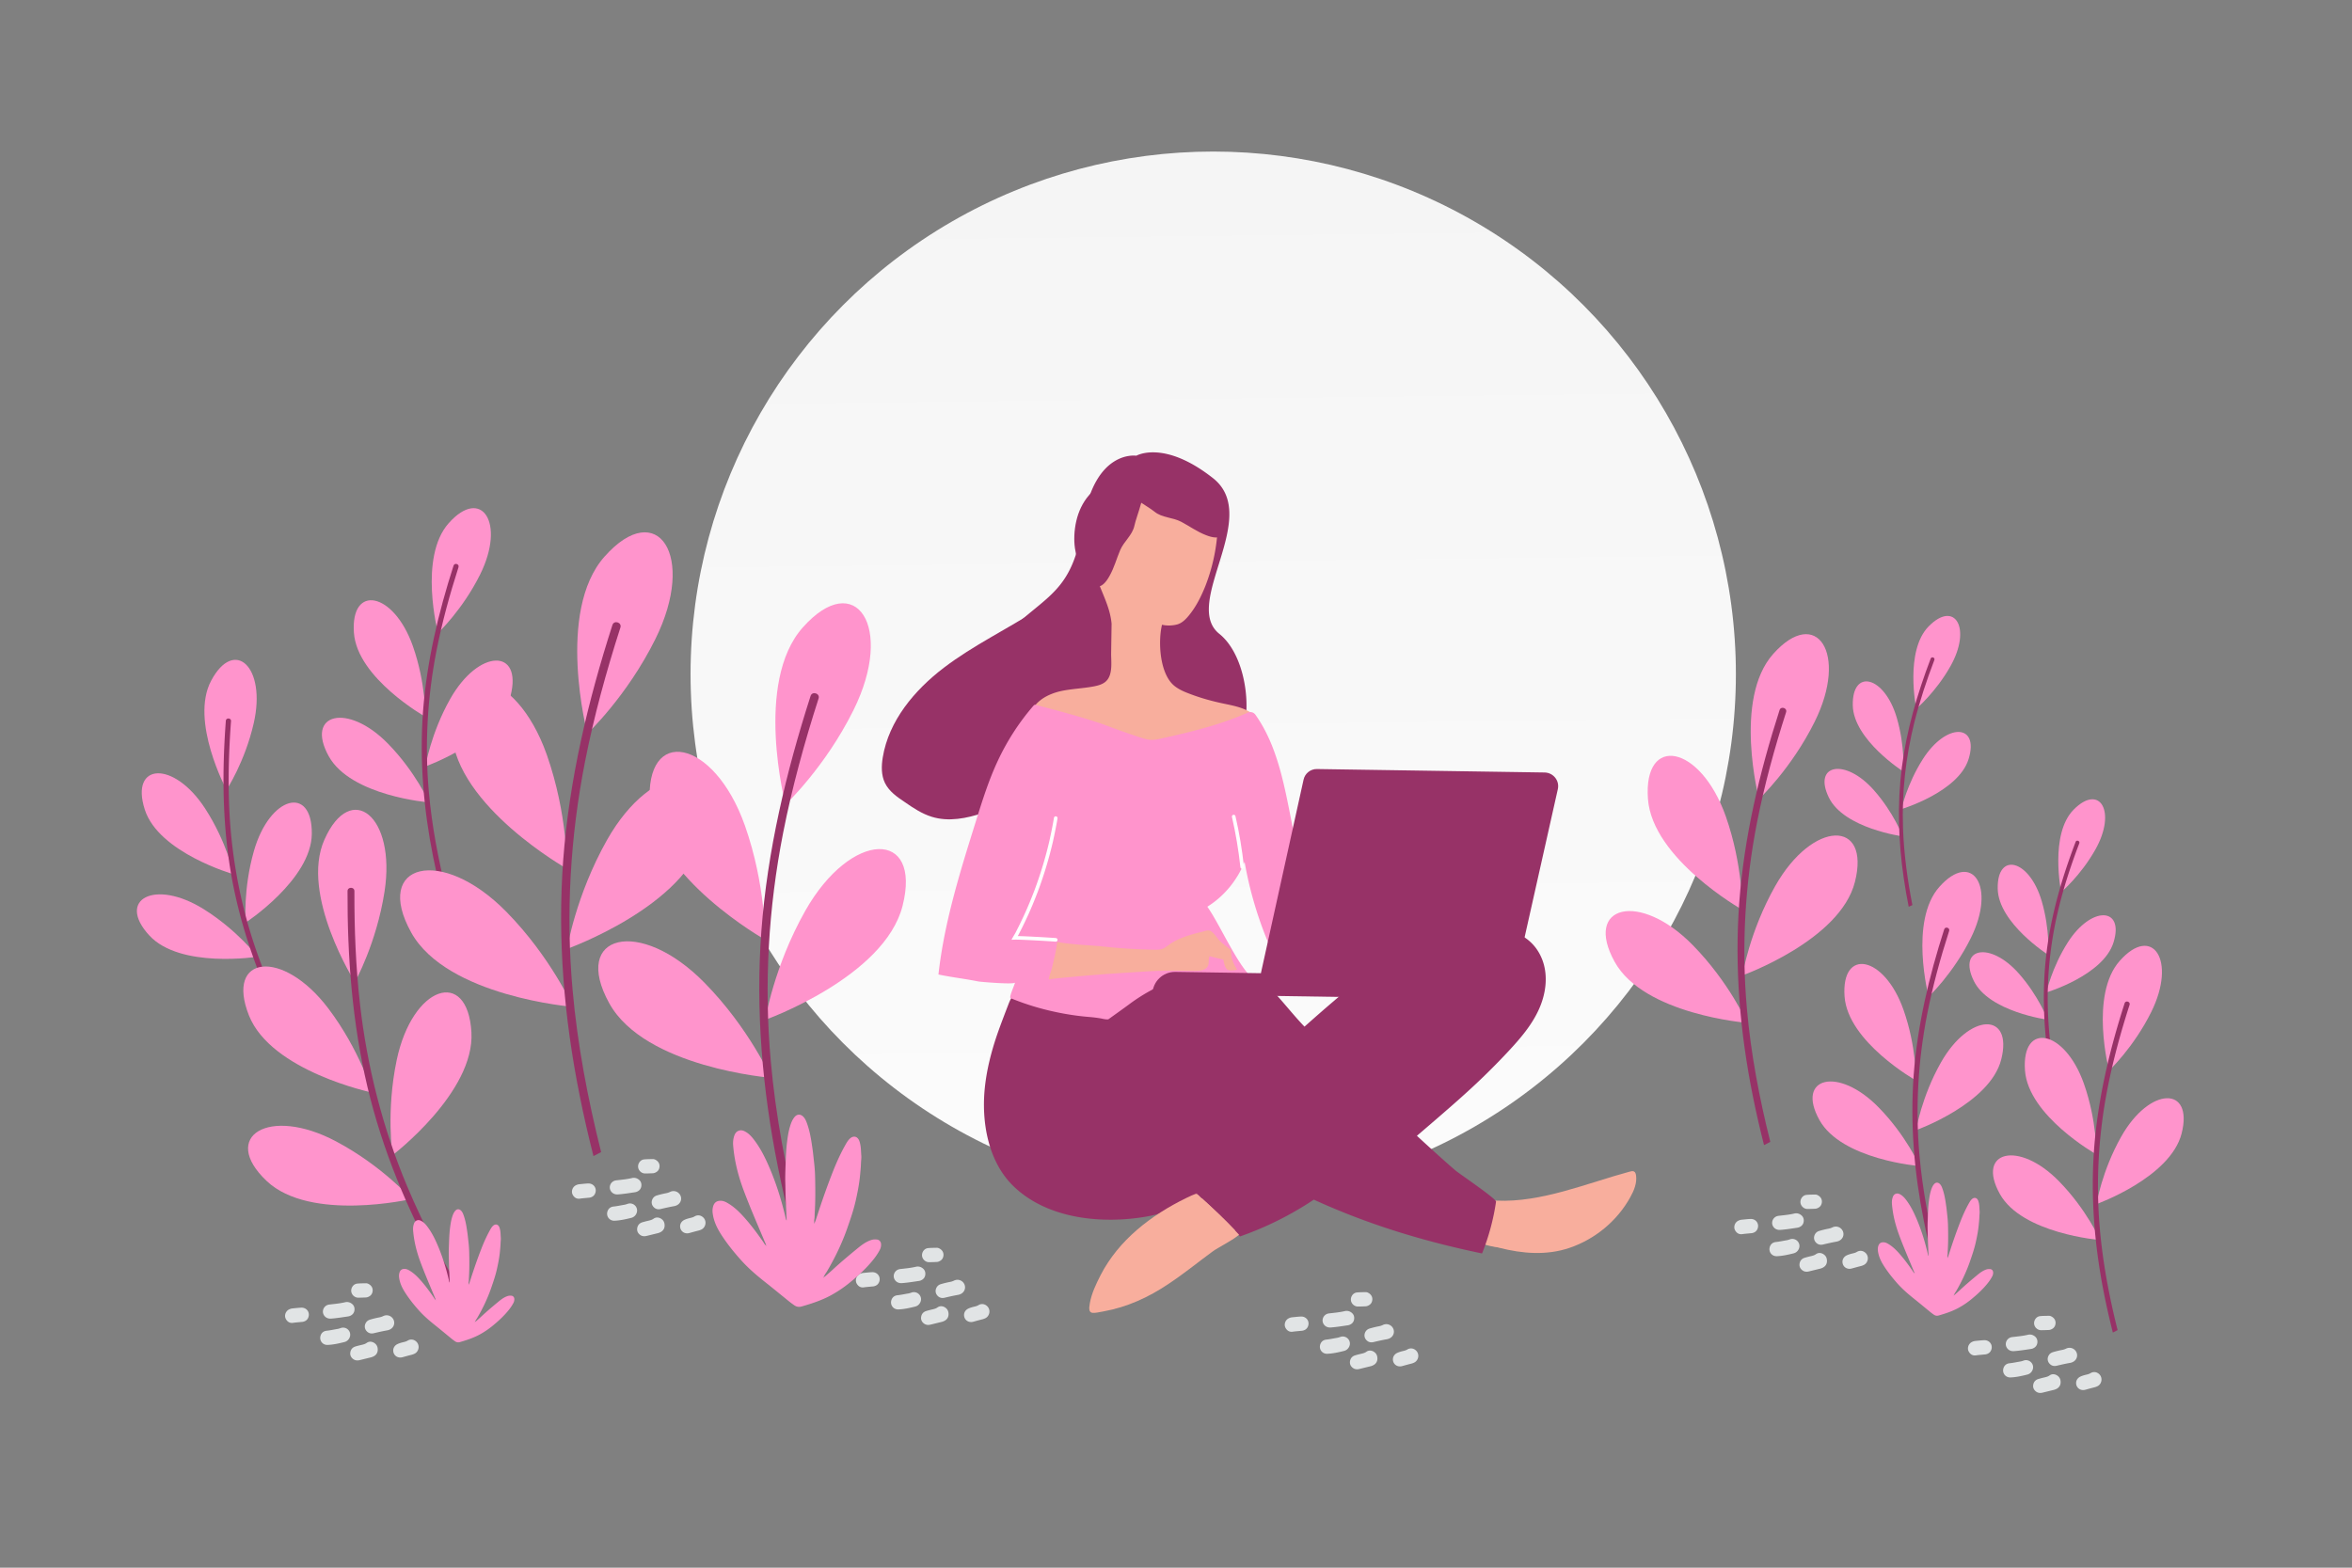 <svg width="900" height="600" viewBox="0 0 900 600" fill="none" xmlns="http://www.w3.org/2000/svg"><rect x="0" y="0" width="900" height="600" fill="#808080" stroke="none"/><path fill="transparent" d="M0 0h900v600H0z"/><circle cx="464.244" cy="258" r="200" fill="url(#a)"/><path d="M600.542 477.611c9.833-3.322 18.355-10.398 23.331-19.473 1.406-2.503 2.554-5.379 2.176-8.224-.096-.58-.243-1.266-.765-1.537-.469-.27-1.103-.122-1.631.028-16.424 4.431-33.787 11.898-51.026 11.11-.789-.012-1.577-.076-2.265.229-.847.355-1.385 1.136-1.765 1.972-1.304 2.715-2.434 7.852-2.007 10.908.523 3.637 4.039 4.164 7.13 4.947 8.802 2.238 18.046 3.009 26.822.04z" fill="#F8AE9D"/><path d="M602.059 457.228c1.324-.559 2.699-1.116 4.12-1.147 1.42-.031 2.987.729 3.439 2.103.301.951.023 1.946-.359 2.835-1.034 2.298-2.85 4.164-4.769 5.817-7.352 6.2-16.77 9.949-26.403 10.539-4.264.25-8.729-.133-12.485-2.136 1.875-2.286 1.504-5.552 1.706-8.441.602-8.459 7.811-5.246 13.596-5.264 7.26-.152 14.487-1.568 21.155-4.306z" fill="#F8AE9D"/><path d="m382.015 394.666-.329.941c-2.311 6.697-4.099 13.612-4.838 20.701-1.355 13.023 1.201 28.261 10.998 37.718 13.061 12.611 34.016 14.559 51.049 11.557a43.112 43.112 0 0 0 19.115-8.492c5.551 5.028 11.516 10.535 16.48 16.133a125.487 125.487 0 0 0 28.246-14.086c20.787 9.519 41.99 15.942 64.376 20.595a86.875 86.875 0 0 0 5.35-19.799c.174-1.102-13.778-10.518-15.388-11.857-4.829-4.07-14.891-13.374-14.891-13.374s12.681-10.8 18.228-15.869a264.163 264.163 0 0 0 16.871-16.574c4.438-4.771 8.774-9.807 11.494-15.761 2.72-5.901 3.72-12.881 1.446-19.016-7.178-19.095-36.153-12.383-49.612-5.803-11.127 5.458-20.872 13.41-30.251 21.472-3.783 3.203-7.515 6.512-11.193 9.77-2.9-2.99-6.102-6.877-8.841-10.022-2.946-3.411-6.316-6.617-10.388-8.625-4.279-2.169-8.228-1.861-12.794-2.509-2.047-.294-4.036-.902-6.029-1.248-5.979-1.09-12.308.076-17.562 3.151-4.988 2.922-9.037 6.385-14.892 7.505-6.646 1.267-14.366.518-21.032-.372-5.983-.827-12.063-2.181-18.024-1.01-2.479.488-3.426 3.945-4.245 5.931-1.095 2.876-2.245 5.857-3.344 8.943zm52.812-220.249s-16.092-2.56-20.414 25.848c-4.801 31.582-17.623 26.387-37.984 52.031-11.901 14.984.623 41.447 26.071 40.922 25.449-.511 48.432-7.869 63.07-4.721 14.639 3.148 15.443-34.346.999-45.914-14.443-11.568 16.352-44.787-2.413-59.58-18.766-14.793-29.329-8.586-29.329-8.586z" fill="#973267"/><path d="M338.638 299.684c-1.467-3.016-1.379-6.519-.849-9.789 2.294-14.033 12.128-25.759 23.4-34.352 11.309-8.615 24.254-14.766 36.152-22.486 3.088-2.011 6.183-4.176 9.729-5.263 3.545-1.086 7.666-.969 10.593 1.317 2.067 1.604 3.262 4.084 3.957 6.566 1.524 5.432.94 11.184.01 16.694-1.162 6.95-2.867 13.828-5.668 20.216-2.245 5.153-5.899 10.456-11.391 11.465-1.59 6.158-4.862 11.93-9.451 16.346-5.249 5.063-11.904 8.374-18.811 10.686-6.364 2.135-13.324 3.529-19.725 1.536-3.799-1.16-7.146-3.394-10.418-5.672-2.92-1.941-5.95-4.065-7.528-7.264zm57.513-9.358 3.756-5.964c-.8.083-1.556.238-2.319.548-2.063.893-3.305 4.142-1.437 5.416z" fill="#973267"/><path d="M465.763 199.399c.195 1.055.23 2.16.159 3.421a70.284 70.284 0 0 1-4.692 21.492c-1.64 4.077-3.647 8.096-6.485 11.472-1.179 1.402-2.513 2.696-4.256 3.196-1.796.498-4.059.569-5.84.121-1.571 6.498-.916 18.762 4.694 23.37 1.714 1.394 3.752 2.266 5.792 3.033 3.973 1.533 8.111 2.701 12.252 3.605 4.718 1.018 9.86 1.78 13.173 5.249.415.427.826 1.012.66 1.588-.111.366-.378.625-.696.831-2.61 2.116-5.835 3.277-9.06 4.385-5.657 1.913-11.466 3.507-17.373 4.575-6.17 1.116-12.542 1.65-18.79.977-4.831-.547-9.598-1.777-13.983-3.947-4.593-2.279-9.298-4.138-14.051-6.314-4.022-1.849-7.987-3.961-12.341-4.711 2.058-3.913 6.352-6.109 10.628-7.149 4.275-.986 8.746-1.076 13.072-1.905 1.424-.294 2.849-.64 4.072-1.516 3.35-2.421 2.433-7.799 2.486-11.322l.17-11.147c-.498-5.319-2.692-9.77-4.617-14.638-2.937-7.46-3.544-15.937-.956-23.576 2.587-7.587 8.472-14.177 16.034-16.849 7.561-2.673 16.637-1.168 22.442 4.39 3.68 3.58 6.682 6.781 7.506 11.369z" fill="#F8AE9D"/><path d="M442.51 175.696c7.536-.841 14.404 2.849 19.495 8.57 4.284 4.796 6.802 11.126 6.674 17.486-.018.908-.12 1.898-.632 2.714-1.361 1.956-4.322 1.236-6.535.365-3.608-1.394-6.294-3.431-9.565-5.149s-7.242-1.467-10.17-3.839c-2.763-2.286-12.252-7.103-12.509-10.826-.322-4.551 8.016-8.268 11.501-9.025.499-.155 1.079-.226 1.741-.296z" fill="#973267"/><path d="M420.799 185.998c-6.372 4.11-9.363 11.31-9.695 18.961-.29 6.423 1.759 12.92 5.876 17.77.588.692 1.292 1.395 2.205 1.704 2.291.656 4.13-1.773 5.296-3.847 1.915-3.36 2.71-6.636 4.16-10.034 1.45-3.398 4.687-5.713 5.457-9.401.697-3.519 5.008-13.248 2.854-16.296-2.626-3.731-11.437-1.344-14.616.272-.485.195-.979.506-1.537.871z" fill="#973267"/><path d="M477.483 272.733c1.006-.458 2.211-.124 2.881.78 7.519 10.528 10.421 23.72 12.963 36.434 2.883 14.454 5.45 28.956 7.912 43.456.147.739.24 1.529-.086 2.208-.326.679-1.067 1.036-1.756 1.341-4.344 2.09-8.74 4.127-13.085 6.217a144.364 144.364 0 0 1-10.064-33.339c-2.79 7.058-7.827 13.187-14.251 17.192 4.787 6.857 10.679 20.568 16.426 26.599.879.96 6.319-.536 7.534-.938.756 2.168-2.785-.147-2.766 2.062-3.268.476-7.445-1.481-10.805-1.9-4.042-.482-8.144-.492-12.2-.08-6.743.739-13.297 2.848-19.288 6.018a68.786 68.786 0 0 0-8.549 5.392c-2.341 1.753-8.136 5.872-8.136 5.872-.426.31-2.417-.141-2.889-.254a52.972 52.972 0 0 0-4.147-.536 98.404 98.404 0 0 1-10.392-1.368c-6.871-1.261-13.626-3.204-20.107-5.88-.623-.483 1.603-5.077 1.722-5.969-.118.839-12.883-.196-14.141-.425-5.034-1.024-10.127-1.574-15.159-2.65 2.253-20.267 8.441-39.842 14.521-59.262 2.378-7.642 4.808-15.284 8.178-22.49 3.588-7.677 8.22-14.865 13.787-21.249.16-.155.424-.256.634-.201 2.672.672 18.965 4.864 27.071 7.88 4.13 1.588 8.316 3.019 12.554 4.45 1.675.552 3.402 1.104 5.138 1.078 1.158-.035 2.318-.281 3.427-.527 11.293-2.51 22.589-5.231 33.073-9.911z" fill="#FF94CC"/><path d="M403.977 313.113c-.465 2.885-1.088 5.821-1.71 8.704a153.44 153.44 0 0 1-5.815 19.266c-1.205 3.137-2.461 6.221-3.875 9.302a178.574 178.574 0 0 1-2.173 4.543c-.379.73-.759 1.514-1.139 2.244-.325.626-.702 1.199-1.026 1.773 2.263-.071 13.429.573 15.74.766" stroke="#fff" stroke-width="1.376" stroke-miterlimit="10" stroke-linecap="round"/><path d="M404.342 361.977a65.02 65.02 0 0 1-.856 4.405l-1.014 4.402c-.334 1.257-1.094 2.823-1.114 4.138.004-.263 8.956-1.021 9.799-1.113 9.322-.911 18.692-1.452 28.01-2.047 6.054-.381 11.995-.238 18.042-.199 1.788.027 3.895-.151 4.863-1.609.808-1.25.149-2.838.797-3.985.419.111 5.292 1.343 5.241 1.237.193 1.107.579 3.427 1.728 3.97a3.55 3.55 0 0 0 1.258.23c.631.009 1.264-.086 1.896-.182a.397.397 0 0 0 .265-.101c.107-.104.004-.263-.099-.422a12.537 12.537 0 0 1-2.152-7.185c-1.51-1.023-3.017-2.203-4.313-3.485-1.035-1.067-1.803-2.446-2.946-3.358-1.194-1.017-2.361-.404-3.681-.056-1.53.345-3.062.743-4.541 1.194-2.906.902-5.816 2.015-8.263 3.819-.85.618-1.649 1.289-2.653 1.59-.952.301-2.003.285-3.002.27-6.151-.146-12.3-.45-18.391-1.121-6.248-.674-10.509-.581-18.695-1.809-.001.052-.008.525-.179 1.417z" fill="#F8AE9D"/><path d="M472.082 312.528c1.47 6.358 2.531 12.777 3.249 19.327" stroke="#fff" stroke-width="1.376" stroke-miterlimit="10" stroke-linecap="round"/><path d="m596.107 302.041-18.053 80.509-137.078-2.083c.072-4.732 3.97-8.565 8.755-8.492l32.757.498 16.325-74.066c.51-2.411 2.692-4.114 5.11-4.077l87.179 1.324c3.312.103 5.738 3.138 5.005 6.387z" fill="#973267"/><path d="M417.036 498.753c.634-3.672 2.427-7.431 4.107-10.719 6.937-13.464 19.335-22.952 32.688-29.481 1.377-.663 2.755-1.326 4.182-1.83-.107.156-.215.312-.323.521l-.001.052h-.053c.16-.103.266-.207.426-.31 5.395 4.868 11.152 10.215 16.067 15.602-3.249 2.633-7.962 4.77-10.303 6.522-5.531 4.071-10.856 8.408-16.594 12.213-7.705 5.195-15.914 8.962-25.09 10.611-3.533.63-5.384 1.285-5.343-1.449.059-.42.121-.997.237-1.732z" fill="#F8AE9D"/><path d="M425.984 488.16c3.574-6.73 9.121-11.853 15.186-16.389 4.256-3.196 8.77-6.072 13.074-9.005 1.222-.823 3.623-3.048 5.69-4.121 4.306 3.905 8.714 8.021 12.699 12.289-13.165 8.005-24.894 18.45-39.338 24.121-1.322.506-2.698 1.011-4.118 1.042-1.42.031-2.937-.57-3.76-1.74-1.288-1.807-.461-4.267.567-6.197z" fill="#F8AE9D"/><path d="M679.612 470.422c-.965-.476-1.572-1.523-1.49-2.567a2.724 2.724 0 0 1 1.946-2.418c.3-.087.618-.118.931-.152 1.874-.213 3.752-.391 5.595-.83a2.955 2.955 0 0 1 2.34.395c.957.611 1.382 1.507 1.264 2.612-.122 1.109-.771 1.869-1.818 2.265a2.8 2.8 0 0 1-.61.155c-2.151.318-4.299.67-6.471.832-.594.045-1.156-.027-1.687-.292zm8.668 7.664c-.402.83-1.089 1.388-1.946 1.603-2.108.523-4.238 1.008-6.418 1.094-1.99.076-3.317-1.791-2.665-3.647.374-1.062 1.194-1.664 2.291-1.779 1.414-.147 2.787-.46 4.183-.688.444-.073.857-.228 1.28-.365a2.71 2.71 0 0 1 2.921.837c.699.823.836 1.969.354 2.945zm6.16-5.557c.355-.723.928-1.185 1.693-1.414a35.944 35.944 0 0 1 3.505-.856 5.96 5.96 0 0 0 1.554-.504 2.912 2.912 0 0 1 3.996 1.487c.625 1.509-.124 3.165-1.71 3.759a4.059 4.059 0 0 1-.678.199c-1.752.308-3.487.701-5.217 1.111-1.073.252-2.027.005-2.774-.842-.728-.831-.861-1.943-.369-2.94zm3.032 7.329c1.154.61 1.608 1.541 1.624 2.693.015 1.138-.503 2.016-1.505 2.573a4.675 4.675 0 0 1-1.17.447c-1.428.344-2.848.698-4.275 1.042-.91.216-1.78.116-2.532-.484-.826-.663-1.18-1.544-.988-2.585.2-1.096.879-1.835 1.949-2.161a38.746 38.746 0 0 1 2.514-.648c.638-.147 1.235-.329 1.796-.725.831-.597 1.761-.552 2.587-.152zm16.975 2.992c-.284.581-.71 1.038-1.301 1.314a5.716 5.716 0 0 1-1.026.381c-1.194.296-2.377.625-3.56.953-1.793.496-3.434-.653-3.53-2.43-.061-1.115.565-2.117 1.659-2.621.813-.376 1.678-.594 2.543-.799.463-.11.891-.257 1.304-.504 1.118-.67 2.377-.507 3.326.382.899.844 1.138 2.193.585 3.324zm-50.51-14.434c.315-.578.739-.991 1.301-1.248a3.716 3.716 0 0 1 1.205-.344c1.117-.105 2.24-.247 3.363-.296 2.035-.087 3.42 1.717 2.778 3.618-.335.997-1.081 1.583-2.104 1.787-.329.066-.676.063-1.013.105-.907.105-1.822.147-2.729.291-1.072.174-1.964-.226-2.589-1.118-.634-.889-.646-1.848-.212-2.795zm31.664-10.952c1.067.548 1.63 1.526 1.548 2.609-.09 1.165-.703 1.943-1.776 2.366a2.315 2.315 0 0 1-.76.178 66 66 0 0 1-2.981.086 2.611 2.611 0 0 1-1.546-.51c-.92-.671-1.332-1.765-1.064-2.84.276-1.091 1.136-1.93 2.241-2.035 1.091-.104 2.195-.104 3.292-.127.399-.011.778.113 1.046.273z" fill="#E1E4E5"/><path d="M167.604 242.253s-7.547-28.952 4.105-42.032c12.515-14.069 21.866-.186 12.023 19.628-6.75 13.603-16.128 22.404-16.128 22.404zm-4.854 32.07s-26.086-14.722-27.32-32.144c-1.338-18.717 15.182-15.753 22.541 5.061 5.023 14.272 4.779 27.083 4.779 27.083zm.041 19.025s28.293-10.117 32.586-27.058c4.623-18.219-12.188-18.073-23.09 1.182-7.461 13.205-9.496 25.876-9.496 25.876zm1.398 13.754s-29.923-2.407-38.385-17.657c-9.102-16.409 7.177-20.629 22.619-4.865 10.582 10.79 15.766 22.522 15.766 22.522z" fill="#FF94CC"/><path d="M173.554 216.481c-5.836 18.142-10.261 36.782-11.68 55.799-1.39 18.72.221 37.496 3.906 55.864.959 4.819 2.069 9.62 3.275 14.372l1.818-.942c-3.173-12.652-5.618-25.5-6.774-38.513-1.619-18.088-.551-36.298 2.945-54.115 2.122-10.784 5.041-21.396 8.403-31.855.395-1.23-1.507-1.817-1.893-.61z" fill="#973267"/><path d="M86.678 302.322s-14.129-26.373-5.87-41.821c8.863-16.614 21.211-5.312 16.291 16.259-3.37 14.806-10.42 25.562-10.42 25.562zm2.806 32.314s-28.813-8.191-34.1-24.837c-5.691-17.881 11.063-18.876 23.1-.369 8.23 12.695 11 25.206 11 25.206zm4.504 18.484s25.129-16.473 25.328-33.948c.219-18.796-16.088-14.709-22.168 6.566-4.155 14.588-3.16 27.382-3.16 27.382zm4.585 13.042s-29.653 4.681-41.456-8.158c-12.698-13.815 2.137-21.737 20.846-10.036 12.818 8.006 20.61 18.194 20.61 18.194z" fill="#FF94CC"/><path d="M86.416 275.874c-1.417 19.004-1.345 38.162 1.737 56.981 3.04 18.524 9.013 36.398 16.904 53.388a282.235 282.235 0 0 0 6.555 13.203l1.547-1.342c-6.053-11.555-11.445-23.471-15.621-35.849-5.818-17.203-9.052-35.156-9.834-53.296-.467-10.98-.12-21.981.695-32.936.095-1.289-1.891-1.413-1.983-.149z" fill="#973267"/><path d="M788.722 341.44s-4.546-22.164 4.774-31.577c10.011-10.127 16.52.729 8.298 15.301-5.64 10.003-13.072 16.276-13.072 16.276zm-4.942 24.025s-19.114-12.157-19.352-25.362c-.265-14.188 12.093-11.292 16.821 4.72 3.225 10.978 2.531 20.642 2.531 20.642zm-.726 14.37s21.768-6.515 25.685-19.137c4.217-13.574-8.484-14.133-17.484-.026-6.16 9.675-8.201 19.163-8.201 19.163zm.507 10.441s-22.501-3.009-28.284-14.862c-6.22-12.754 6.242-15.293 17.275-2.774 7.562 8.57 11.009 17.636 11.009 17.636z" fill="#FF94CC"/><path d="M794.242 322.215c-5.13 13.468-9.214 27.368-11.042 41.673-1.796 14.081-1.327 28.325.725 42.342a213.31 213.31 0 0 0 1.9 10.984l1.411-.639c-1.893-9.681-3.228-19.481-3.582-29.354-.502-13.724 1.029-27.433 4.379-40.749 2.032-8.059 4.659-15.956 7.614-23.721.347-.914-1.066-1.432-1.405-.536z" fill="#973267"/><path d="M733.267 271.272s-4.546-22.164 4.774-31.577c10.011-10.127 16.52.729 8.297 15.301-5.639 10.003-13.071 16.276-13.071 16.276zm-4.943 24.025s-19.113-12.156-19.351-25.362c-.265-14.188 12.092-11.292 16.82 4.72 3.225 10.978 2.531 20.642 2.531 20.642zm-.726 14.37s21.769-6.514 25.686-19.137c4.216-13.574-8.485-14.133-17.484-.026-6.161 9.675-8.202 19.163-8.202 19.163zm.508 10.441s-22.501-3.009-28.284-14.862c-6.22-12.754 6.241-15.293 17.275-2.774 7.561 8.57 11.009 17.636 11.009 17.636z" fill="#FF94CC"/><path d="M738.786 252.047c-5.129 13.468-9.213 27.368-11.042 41.673-1.795 14.081-1.326 28.325.725 42.342.532 3.678 1.18 7.348 1.901 10.984l1.411-.639c-1.893-9.681-3.228-19.481-3.582-29.354-.503-13.724 1.029-27.433 4.378-40.749 2.033-8.059 4.659-15.956 7.615-23.721.347-.914-1.066-1.432-1.406-.536z" fill="#973267"/><path d="M507.586 507.769c-.964-.476-1.571-1.523-1.49-2.566a2.726 2.726 0 0 1 1.947-2.419c.299-.086.618-.118.93-.152 1.875-.212 3.752-.391 5.596-.829a2.955 2.955 0 0 1 2.34.395c.956.61 1.382 1.507 1.263 2.611-.121 1.11-.77 1.869-1.817 2.266a2.936 2.936 0 0 1-.61.155c-2.151.317-4.299.669-6.471.831-.594.045-1.157-.026-1.688-.292zm8.669 7.664c-.402.831-1.089 1.388-1.946 1.603-2.109.523-4.238 1.009-6.418 1.095-1.99.076-3.318-1.792-2.665-3.648.374-1.062 1.194-1.664 2.291-1.779 1.414-.147 2.787-.459 4.183-.688.444-.073.857-.228 1.28-.365a2.71 2.71 0 0 1 2.921.837c.699.823.836 1.97.354 2.945zm6.16-5.556c.355-.723.928-1.186 1.693-1.414a35.732 35.732 0 0 1 3.505-.857 5.949 5.949 0 0 0 1.554-.504 2.912 2.912 0 0 1 3.996 1.487c.625 1.509-.124 3.165-1.71 3.759a4.062 4.062 0 0 1-.678.2c-1.751.307-3.487.701-5.217 1.11-1.073.252-2.027.005-2.774-.842-.728-.831-.861-1.943-.369-2.939zm3.031 7.328c1.154.61 1.609 1.541 1.624 2.693.016 1.138-.503 2.016-1.505 2.573a4.675 4.675 0 0 1-1.17.447c-1.427.344-2.847.699-4.275 1.043-.91.215-1.78.115-2.532-.485-.825-.663-1.18-1.544-.988-2.585.2-1.096.879-1.835 1.949-2.16.828-.25 1.667-.455 2.514-.649.639-.147 1.236-.328 1.796-.725.831-.597 1.762-.552 2.587-.152zm16.977 2.992c-.285.581-.711 1.038-1.302 1.314a5.688 5.688 0 0 1-1.026.381c-1.194.297-2.377.625-3.56.953-1.793.497-3.434-.653-3.53-2.43-.061-1.115.566-2.116 1.659-2.621.813-.375 1.678-.593 2.543-.798.463-.111.891-.258 1.304-.505 1.118-.67 2.377-.506 3.326.382.899.845 1.138 2.194.586 3.324zm-50.511-14.433c.315-.579.739-.991 1.301-1.249a3.716 3.716 0 0 1 1.205-.344c1.117-.105 2.24-.246 3.362-.296 2.035-.086 3.421 1.718 2.778 3.619-.334.996-1.081 1.582-2.103 1.787-.329.065-.676.063-1.013.105-.907.105-1.822.146-2.729.291-1.073.173-1.964-.227-2.589-1.118-.634-.889-.647-1.849-.212-2.795zm31.663-10.952c1.068.547 1.63 1.525 1.548 2.608-.089 1.165-.702 1.943-1.775 2.366a2.342 2.342 0 0 1-.76.179c-.996.047-1.988.083-2.982.086a2.61 2.61 0 0 1-1.545-.511c-.92-.671-1.333-1.764-1.064-2.84.276-1.091 1.136-1.929 2.24-2.034 1.091-.105 2.196-.105 3.292-.128.4-.01.778.113 1.046.274zm-180.092-4.019c-.964-.476-1.571-1.523-1.49-2.566a2.726 2.726 0 0 1 1.947-2.419c.299-.086.618-.118.93-.152 1.875-.212 3.752-.391 5.596-.829a2.948 2.948 0 0 1 2.339.395c.957.61 1.383 1.507 1.264 2.611-.121 1.109-.771 1.869-1.817 2.266a2.936 2.936 0 0 1-.61.155c-2.151.317-4.299.669-6.471.831-.594.045-1.157-.026-1.688-.292zm8.669 7.664c-.402.831-1.089 1.388-1.946 1.603-2.109.523-4.238 1.009-6.418 1.095-1.99.075-3.318-1.792-2.665-3.648.374-1.062 1.194-1.664 2.291-1.779 1.414-.147 2.787-.459 4.183-.688.444-.073.857-.228 1.28-.365a2.71 2.71 0 0 1 2.921.837c.699.823.836 1.97.354 2.945zm6.16-5.557c.355-.722.928-1.185 1.693-1.414a36.014 36.014 0 0 1 3.505-.856 5.949 5.949 0 0 0 1.554-.504 2.912 2.912 0 0 1 3.996 1.487c.625 1.509-.124 3.165-1.71 3.759a4.062 4.062 0 0 1-.678.2c-1.751.307-3.487.701-5.217 1.11-1.073.252-2.027.005-2.774-.842-.728-.831-.861-1.943-.369-2.94zm3.031 7.329c1.154.61 1.609 1.541 1.624 2.693.016 1.138-.503 2.016-1.505 2.573a4.675 4.675 0 0 1-1.17.447c-1.427.344-2.847.698-4.275 1.043-.91.215-1.78.115-2.532-.485-.825-.663-1.18-1.544-.988-2.585.2-1.096.879-1.835 1.949-2.16.828-.25 1.667-.455 2.514-.649.639-.147 1.236-.328 1.796-.725.831-.597 1.762-.552 2.587-.152zm16.976 2.992c-.284.581-.71 1.038-1.301 1.314a5.716 5.716 0 0 1-1.026.381c-1.194.297-2.377.625-3.56.953-1.793.497-3.434-.653-3.53-2.43-.061-1.115.565-2.116 1.659-2.621.813-.376 1.678-.594 2.543-.798.463-.111.891-.258 1.304-.505 1.118-.67 2.377-.507 3.326.382.899.845 1.138 2.193.585 3.324zm-50.51-14.433c.315-.579.739-.991 1.301-1.249a3.716 3.716 0 0 1 1.205-.344c1.117-.105 2.24-.246 3.362-.296 2.035-.086 3.421 1.718 2.778 3.618-.334.997-1.081 1.583-2.103 1.788-.329.065-.676.063-1.013.105-.907.105-1.822.146-2.729.291-1.073.173-1.964-.227-2.589-1.118-.634-.889-.647-1.849-.212-2.795zm31.663-10.952c1.068.547 1.63 1.525 1.548 2.608-.089 1.165-.702 1.943-1.775 2.366a2.342 2.342 0 0 1-.76.179c-.996.047-1.988.083-2.982.086-.56.002-1.08-.18-1.545-.511-.92-.671-1.333-1.765-1.064-2.84.276-1.091 1.136-1.929 2.24-2.034 1.091-.105 2.196-.105 3.292-.128.4-.01.778.113 1.046.274zm-124.636-20.995c-.965-.477-1.572-1.523-1.49-2.567a2.724 2.724 0 0 1 1.946-2.418c.3-.087.618-.118.931-.152 1.875-.213 3.752-.391 5.595-.83a2.955 2.955 0 0 1 2.34.395c.957.611 1.383 1.507 1.264 2.612-.121 1.109-.771 1.869-1.818 2.265a2.786 2.786 0 0 1-.61.155c-2.15.318-4.298.67-6.47.832-.594.044-1.157-.027-1.688-.292zm8.669 7.664c-.403.83-1.089 1.388-1.946 1.603-2.109.522-4.239 1.008-6.419 1.094-1.99.076-3.317-1.791-2.664-3.647.373-1.062 1.194-1.664 2.29-1.779 1.415-.147 2.787-.46 4.183-.688.445-.074.858-.229 1.281-.365a2.711 2.711 0 0 1 2.921.837c.699.823.835 1.969.354 2.945zm6.159-5.557c.355-.723.929-1.185 1.694-1.414a35.873 35.873 0 0 1 3.505-.856 5.998 5.998 0 0 0 1.554-.504 2.912 2.912 0 0 1 3.996 1.486c.625 1.51-.125 3.166-1.71 3.759a3.98 3.98 0 0 1-.679.2c-1.751.307-3.486.701-5.216 1.111-1.073.252-2.028.004-2.774-.842-.728-.831-.862-1.944-.37-2.94zm3.032 7.329c1.154.61 1.608 1.541 1.624 2.692.015 1.139-.503 2.017-1.505 2.574a4.69 4.69 0 0 1-1.17.447c-1.428.344-2.848.698-4.276 1.042-.909.215-1.78.115-2.531-.484-.826-.663-1.18-1.544-.988-2.585.2-1.096.879-1.835 1.949-2.161a39.553 39.553 0 0 1 2.513-.649c.639-.147 1.236-.328 1.796-.725.831-.596 1.762-.551 2.588-.151zm16.976 2.991c-.284.581-.71 1.039-1.302 1.315a5.706 5.706 0 0 1-1.025.381c-1.194.296-2.377.625-3.561.953-1.793.496-3.433-.653-3.53-2.43-.06-1.115.566-2.117 1.66-2.621.812-.376 1.678-.594 2.543-.799.462-.11.891-.257 1.304-.504 1.117-.67 2.377-.507 3.326.382.899.844 1.137 2.193.585 3.323zm-50.511-14.433c.316-.578.739-.991 1.302-1.248a3.71 3.71 0 0 1 1.204-.344c1.118-.105 2.24-.247 3.363-.296 2.035-.087 3.42 1.717 2.778 3.618-.334.996-1.081 1.583-2.104 1.787-.329.066-.676.063-1.012.105-.907.105-1.822.147-2.729.291-1.073.173-1.964-.226-2.59-1.118-.633-.889-.646-1.848-.212-2.795zm31.664-10.952c1.067.547 1.63 1.526 1.548 2.609-.09 1.165-.703 1.943-1.776 2.366a2.31 2.31 0 0 1-.759.178c-.997.047-1.988.084-2.982.086a2.611 2.611 0 0 1-1.546-.51c-.92-.671-1.332-1.765-1.064-2.84.277-1.091 1.137-1.93 2.241-2.035 1.091-.104 2.195-.104 3.292-.127.399-.011.778.113 1.046.273zm-125.768 60.491c-.965-.476-1.572-1.523-1.49-2.566a2.726 2.726 0 0 1 1.946-2.419c.3-.086.618-.118.931-.152 1.875-.212 3.752-.391 5.595-.829a2.955 2.955 0 0 1 2.34.395c.957.61 1.383 1.507 1.264 2.611-.121 1.11-.771 1.869-1.817 2.266a2.936 2.936 0 0 1-.61.155c-2.151.317-4.299.669-6.471.831-.594.045-1.157-.026-1.688-.292zm8.669 7.664c-.403.831-1.089 1.388-1.946 1.603-2.109.523-4.239 1.009-6.418 1.095-1.991.076-3.318-1.792-2.665-3.648.373-1.062 1.194-1.664 2.29-1.779 1.415-.147 2.787-.459 4.184-.688.444-.073.857-.228 1.28-.365a2.71 2.71 0 0 1 2.921.837c.699.823.835 1.97.354 2.945zm6.159-5.556c.355-.723.929-1.186 1.694-1.415a35.873 35.873 0 0 1 3.505-.856 5.96 5.96 0 0 0 1.554-.504 2.912 2.912 0 0 1 3.996 1.487c.625 1.509-.125 3.165-1.71 3.759a4.045 4.045 0 0 1-.679.2c-1.751.307-3.486.701-5.216 1.11-1.073.252-2.027.005-2.774-.842-.728-.831-.862-1.943-.37-2.939zm3.032 7.328c1.154.61 1.608 1.541 1.624 2.693.015 1.138-.503 2.016-1.505 2.573a4.675 4.675 0 0 1-1.17.447c-1.428.344-2.848.699-4.275 1.043-.91.215-1.78.115-2.532-.485-.826-.663-1.18-1.544-.988-2.585.2-1.096.879-1.835 1.949-2.16.828-.25 1.667-.455 2.514-.649.639-.147 1.235-.328 1.796-.725.831-.597 1.761-.552 2.587-.152zm16.976 2.992c-.284.581-.71 1.038-1.302 1.314a5.706 5.706 0 0 1-1.025.381c-1.194.297-2.377.625-3.56.953-1.794.497-3.434-.653-3.531-2.43-.06-1.115.566-2.116 1.66-2.621.813-.376 1.678-.593 2.543-.798.463-.111.891-.258 1.304-.505 1.118-.67 2.377-.507 3.326.382.899.845 1.138 2.194.585 3.324zm-50.511-14.433c.316-.579.739-.991 1.302-1.249a3.717 3.717 0 0 1 1.204-.344c1.118-.105 2.24-.246 3.363-.296 2.035-.086 3.42 1.718 2.778 3.619-.334.996-1.081 1.582-2.104 1.787-.328.065-.675.063-1.012.105-.907.105-1.822.146-2.729.291-1.073.173-1.964-.227-2.59-1.118-.633-.889-.646-1.849-.212-2.795zm31.664-10.952c1.067.547 1.63 1.525 1.548 2.608-.09 1.165-.703 1.943-1.775 2.366-.24.097-.505.168-.76.179-.997.047-1.988.083-2.982.086-.56.002-1.08-.18-1.546-.511-.92-.671-1.332-1.765-1.064-2.84.277-1.091 1.137-1.929 2.241-2.034 1.091-.105 2.195-.105 3.292-.128.399-.01.778.113 1.046.274zm627.973 25.406c-.965-.476-1.572-1.523-1.49-2.567a2.725 2.725 0 0 1 1.947-2.418c.299-.087.617-.118.93-.152 1.875-.213 3.752-.391 5.595-.829a2.95 2.95 0 0 1 2.34.395c.957.61 1.383 1.507 1.264 2.611-.121 1.109-.771 1.869-1.817 2.266a2.936 2.936 0 0 1-.61.155c-2.151.317-4.299.669-6.471.831-.594.045-1.157-.026-1.688-.292zm8.669 7.664c-.402.831-1.089 1.388-1.946 1.603-2.109.523-4.239 1.009-6.418 1.095-1.991.076-3.318-1.792-2.665-3.648.374-1.062 1.194-1.664 2.29-1.779 1.415-.147 2.787-.459 4.184-.688.444-.073.857-.228 1.28-.365a2.71 2.71 0 0 1 2.921.837c.699.823.836 1.97.354 2.945zm6.159-5.557c.355-.722.929-1.185 1.694-1.414a35.873 35.873 0 0 1 3.505-.856 5.96 5.96 0 0 0 1.554-.504 2.912 2.912 0 0 1 3.996 1.487c.625 1.509-.125 3.165-1.71 3.759a4.073 4.073 0 0 1-.679.2c-1.751.307-3.486.701-5.216 1.11-1.073.252-2.027.005-2.774-.842-.728-.831-.862-1.943-.37-2.94zm3.032 7.329c1.154.61 1.609 1.541 1.624 2.693.016 1.138-.502 2.016-1.504 2.573a4.69 4.69 0 0 1-1.17.447c-1.428.344-2.848.699-4.276 1.043-.909.215-1.78.115-2.531-.485-.826-.663-1.181-1.544-.988-2.585.2-1.096.878-1.835 1.949-2.16a38.25 38.25 0 0 1 2.513-.649c.639-.147 1.236-.328 1.796-.725.831-.597 1.762-.552 2.587-.152zm16.976 2.992c-.284.581-.71 1.038-1.302 1.314a5.706 5.706 0 0 1-1.025.381c-1.194.297-2.377.625-3.56.953-1.794.497-3.434-.653-3.531-2.43-.06-1.115.566-2.116 1.66-2.621.813-.376 1.678-.594 2.543-.798.462-.111.891-.258 1.304-.505 1.118-.67 2.377-.507 3.326.382.899.845 1.138 2.194.585 3.324zm-50.51-14.433c.315-.579.739-.991 1.301-1.249a3.716 3.716 0 0 1 1.205-.344c1.117-.105 2.24-.246 3.363-.296 2.035-.086 3.42 1.718 2.778 3.619-.335.996-1.081 1.582-2.104 1.787-.329.065-.676.063-1.013.105-.907.105-1.822.146-2.729.291-1.073.173-1.964-.227-2.589-1.118-.634-.889-.646-1.849-.212-2.795zm31.664-10.952c1.067.547 1.629 1.525 1.547 2.608-.089 1.165-.702 1.943-1.775 2.366a2.342 2.342 0 0 1-.76.179c-.996.047-1.988.083-2.981.086a2.619 2.619 0 0 1-1.546-.511c-.92-.671-1.333-1.765-1.064-2.84.276-1.091 1.136-1.929 2.24-2.034 1.092-.105 2.196-.105 3.292-.128.4-.01.778.113 1.047.274z" fill="#E1E4E5"/><path d="M224.752 280.762s-12.172-46.694 6.62-67.788c20.183-22.692 35.266-.301 19.39 31.655-10.887 21.938-26.01 36.133-26.01 36.133zm-7.828 51.722s-42.072-23.745-44.062-51.842c-2.158-30.186 24.485-25.406 36.353 8.163 8.101 23.018 7.709 43.679 7.709 43.679zm.067 30.684s45.63-16.318 52.554-43.64c7.456-29.384-19.657-29.148-37.239 1.907-12.033 21.297-15.315 41.733-15.315 41.733zm2.254 22.181s-48.26-3.882-61.907-28.477c-14.68-26.464 11.575-33.27 36.48-7.847 17.066 17.402 25.427 36.324 25.427 36.324z" fill="#FF94CC"/><path d="M234.348 239.197c-9.412 29.26-16.548 59.322-18.837 89.992-2.243 30.191.356 60.474 6.3 90.096 1.545 7.773 3.336 15.516 5.281 23.179l2.932-1.518c-5.118-20.406-9.061-41.127-10.925-62.114-2.611-29.172-.889-58.542 4.75-87.276 3.422-17.392 8.13-34.506 13.552-51.374.636-1.986-2.43-2.931-3.053-.985z" fill="#973267"/><path d="M300.579 307.923s-12.172-46.693 6.62-67.787c20.183-22.692 35.266-.301 19.39 31.655-10.886 21.938-26.01 36.132-26.01 36.132zm-7.828 51.722s-42.072-23.744-44.062-51.841c-2.158-30.186 24.486-25.406 36.353 8.163 8.101 23.018 7.709 43.678 7.709 43.678zm.067 30.684s45.63-16.317 52.554-43.64c7.456-29.383-19.656-29.147-37.239 1.908-12.033 21.297-15.315 41.732-15.315 41.732zm2.254 22.182s-48.26-3.882-61.907-28.477c-14.68-26.464 11.575-33.27 36.48-7.847 17.066 17.402 25.427 36.324 25.427 36.324z" fill="#FF94CC"/><path d="M310.175 266.359c-9.411 29.259-16.548 59.322-18.836 89.992-2.243 30.191.356 60.473 6.299 90.096 1.546 7.773 3.336 15.515 5.282 23.179l2.932-1.519c-5.118-20.405-9.062-41.127-10.925-62.113-2.611-29.172-.889-58.542 4.749-87.277 3.423-17.391 8.131-34.506 13.553-51.374.636-1.985-2.43-2.93-3.054-.984z" fill="#973267"/><path d="M738.003 381.457s-7.547-28.951 4.105-42.031c12.514-14.07 21.866-.187 12.022 19.628-6.75 13.602-16.127 22.403-16.127 22.403zm-4.854 32.071s-26.087-14.723-27.32-32.145c-1.338-18.716 15.182-15.752 22.54 5.062 5.023 14.272 4.78 27.083 4.78 27.083zm.042 19.025s28.292-10.118 32.586-27.059c4.623-18.219-12.188-18.072-23.09 1.183-7.461 13.205-9.496 25.876-9.496 25.876zm1.397 13.753s-29.923-2.407-38.385-17.657c-9.102-16.408 7.177-20.629 22.619-4.865 10.582 10.79 15.766 22.522 15.766 22.522z" fill="#FF94CC"/><path d="M743.953 355.686c-5.835 18.142-10.26 36.782-11.679 55.799-1.391 18.72.221 37.496 3.906 55.863.958 4.82 2.068 9.621 3.274 14.372l1.818-.941c-3.173-12.653-5.618-25.501-6.774-38.513-1.619-18.088-.551-36.299 2.945-54.116 2.123-10.783 5.041-21.395 8.404-31.854.394-1.231-1.507-1.817-1.894-.61z" fill="#973267"/><path d="M807.039 409.751s-7.547-28.952 4.105-42.032c12.514-14.069 21.866-.186 12.023 19.628-6.751 13.603-16.128 22.404-16.128 22.404zm-4.854 32.07s-26.086-14.722-27.32-32.144c-1.338-18.717 15.182-15.753 22.541 5.061 5.023 14.272 4.779 27.083 4.779 27.083zm.042 19.025s28.293-10.117 32.586-27.058c4.623-18.219-12.188-18.073-23.09 1.182-7.461 13.205-9.496 25.876-9.496 25.876zm1.397 13.754s-29.923-2.407-38.385-17.657c-9.102-16.409 7.178-20.629 22.619-4.865 10.582 10.79 15.766 22.522 15.766 22.522z" fill="#FF94CC"/><path d="M812.989 383.979c-5.835 18.142-10.26 36.782-11.679 55.799-1.391 18.72.221 37.496 3.906 55.864a282.2 282.2 0 0 0 3.274 14.372l1.819-.942c-3.174-12.652-5.619-25.5-6.775-38.513-1.619-18.088-.551-36.298 2.945-54.115 2.123-10.784 5.042-21.396 8.404-31.854.394-1.231-1.507-1.818-1.894-.611z" fill="#973267"/><path d="M673.095 305.813s-9.971-38.248 5.423-55.527c16.532-18.588 28.887-.247 15.883 25.93-8.918 17.97-21.306 29.597-21.306 29.597zm-6.413 42.368s-34.463-19.449-36.093-42.465c-1.767-24.727 20.057-20.812 29.779 6.686 6.636 18.855 6.314 35.779 6.314 35.779zm.055 25.135s37.377-13.367 43.049-35.748c6.108-24.069-16.101-23.875-30.504 1.562-9.857 17.446-12.545 34.186-12.545 34.186zm1.846 18.169s-39.531-3.18-50.71-23.327c-12.025-21.677 9.482-27.252 29.882-6.427 13.979 14.255 20.828 29.754 20.828 29.754z" fill="#FF94CC"/><path d="M680.955 271.767c-7.709 23.967-13.555 48.592-15.43 73.715-1.837 24.731.292 49.537 5.16 73.802 1.266 6.367 2.733 12.709 4.327 18.986l2.401-1.243c-4.192-16.715-7.422-33.689-8.949-50.88-2.139-23.896-.728-47.954 3.891-71.492 2.804-14.246 6.66-28.265 11.101-42.082.521-1.626-1.99-2.401-2.501-.806z" fill="#973267"/><path d="M135.804 375.873s-21.085-33.433-11.647-54.562c10.128-22.722 27.457-8.983 22.99 19.903-3.057 19.826-11.343 34.659-11.343 34.659zm6.719 42.321s-38.735-8.1-47.258-29.542c-9.172-23.03 12.813-25.908 30.405-2.645 12.034 15.96 16.853 32.187 16.853 32.187zm7.665 23.937s31.574-24.058 30.202-47.106c-1.469-24.788-22.576-17.878-28.599 10.727-4.111 19.611-1.603 36.379-1.603 36.379zm7.261 16.757s-38.638 8.941-55.393-6.874c-18.025-17.018.783-28.845 26.532-15.175 17.64 9.352 28.861 22.049 28.861 22.049z" fill="#FF94CC"/><path d="M132.985 341.044c-.089 25.177 1.797 50.417 7.619 74.927 5.738 24.126 15.279 47.122 27.267 68.774 3.135 5.684 6.453 11.285 9.873 16.785l1.912-1.913c-9.057-14.661-17.276-29.859-23.936-45.78-9.276-22.126-15.217-45.482-17.943-69.313-1.642-14.426-2.212-28.955-2.163-43.469.003-1.707-2.625-1.685-2.629-.011z" fill="#973267"/><path d="M315.277 488.632c.258-.782.8-1.41 1.212-2.103 3.057-5.214 5.677-10.629 7.682-16.343 1.221-3.473 2.426-6.954 3.242-10.548.72-3.159 1.343-6.334 1.666-9.566.17-1.676.332-3.344.388-5.028.033-.903.186-1.805.114-2.708-.138-1.644-.089-3.304-.526-4.915-.081-.299-.162-.605-.283-.887-.687-1.652-2.232-1.982-3.542-.781-.63.58-1.083 1.289-1.504 2.022-1.948 3.393-3.566 6.947-4.997 10.581-2.199 5.576-4.18 11.233-6.024 16.931-.331 1.031-.655 2.071-1.124 3.094 0-.556-.081-1.128.017-1.668.153-.782.105-1.555.153-2.329.299-4.803.259-9.614.138-14.424-.049-1.918-.227-3.852-.453-5.77-.154-1.298-.267-2.603-.445-3.893-.526-3.731-1.043-7.47-2.442-11.007-.275-.701-.639-1.362-1.172-1.902-1.076-1.104-2.41-1.024-3.388.185-.946 1.169-1.407 2.571-1.812 3.981-.501 1.773-.76 3.586-.994 5.415-.396 3.095-.485 6.205-.598 9.324-.073 2.119-.154 4.247-.089 6.366.072 2.369.064 4.747.194 7.116.129 2.369.21 4.73.331 7.099 0 .065-.016.121-.04.266-.324-.524-.364-1.064-.485-1.563-1.496-6.294-3.413-12.459-5.944-18.414-1.568-3.682-3.307-7.285-5.708-10.524-.97-1.314-2.005-2.571-3.437-3.409-.76-.443-1.56-.79-2.49-.548-.97.25-1.536.911-1.876 1.805-.485 1.282-.606 2.619-.493 3.957.178 2.111.469 4.207.881 6.286.752 3.803 1.868 7.502 3.234 11.128 2.523 6.713 5.418 13.289 8.191 19.913.122.282.316.548.251.886.097.016.146.073.146.161 0 .025-.057.049-.089.073-.025-.081-.041-.153-.065-.234-.534-.37-.784-.967-1.132-1.466-1.9-2.716-3.857-5.383-6.008-7.906-2.094-2.45-4.269-4.827-7.043-6.551-.986-.613-1.997-1.177-3.218-1.169-1.382.008-2.32.629-2.757 1.958-.283.863-.356 1.733-.251 2.66.356 3.062 1.634 5.745 3.259 8.284 2.264 3.529 4.884 6.785 7.69 9.904 2.813 3.126 5.999 5.834 9.29 8.429 2.919 2.305 5.79 4.674 8.676 7.011a32.908 32.908 0 0 0 2.402 1.797c.833.564 1.722.701 2.676.435 3.801-1.08 7.536-2.297 11.038-4.166 2.741-1.467 5.288-3.208 7.689-5.182 2.305-1.886 4.52-3.86 6.55-6.036 1.787-1.926 3.469-3.94 4.69-6.285.388-.742.566-1.515.485-2.345-.081-.838-.72-1.548-1.561-1.628-.711-.065-1.431-.057-2.135.169-1.884.605-3.468 1.725-4.972 2.95-3.34 2.731-6.655 5.487-9.825 8.413-.938.87-1.916 1.7-2.878 2.546-.122.105-.243.201-.405.218-.04.145-.097.266-.258.314a.15.15 0 0 1-.033.064c-.008.008-.032.008-.048.008.032-.024.065-.04.097-.064-.041-.153.016-.282.162-.387zm-133.428 17.132c.177-.541.547-.976.829-1.456 2.092-3.609 3.884-7.358 5.256-11.314.836-2.404 1.66-4.814 2.219-7.303.492-2.187.918-4.385 1.14-6.622.116-1.16.226-2.315.265-3.481.022-.625.127-1.25.078-1.875-.095-1.138-.061-2.287-.36-3.403-.055-.206-.111-.418-.194-.613-.47-1.144-1.527-1.373-2.423-.542-.431.402-.741.893-1.029 1.401-1.333 2.348-2.44 4.809-3.419 7.325-1.505 3.86-2.86 7.777-4.122 11.721-.227.714-.448 1.434-.769 2.142 0-.384-.055-.781.011-1.154.105-.542.072-1.077.105-1.613.205-3.325.178-6.655.095-9.986a44.337 44.337 0 0 0-.31-3.994c-.105-.899-.183-1.802-.305-2.695-.359-2.583-.713-5.172-1.67-7.621-.188-.485-.437-.943-.803-1.317-.735-.764-1.648-.708-2.318.129-.647.809-.962 1.779-1.239 2.756-.343 1.227-.52 2.482-.68 3.749-.272 2.142-.332 4.296-.41 6.455-.05 1.467-.105 2.94-.061 4.407.05 1.64.045 3.286.133 4.926.089 1.64.144 3.275.227 4.915 0 .045-.011.084-.028.184-.221-.362-.249-.736-.332-1.082-1.023-4.357-2.334-8.625-4.066-12.748-1.073-2.549-2.263-5.043-3.906-7.286-.664-.909-1.372-1.78-2.351-2.36-.52-.307-1.068-.547-1.704-.379-.664.173-1.051.63-1.284 1.249-.332.888-.415 1.814-.337 2.74a39.61 39.61 0 0 0 .603 4.351c.514 2.634 1.278 5.194 2.213 7.705 1.726 4.647 3.707 9.199 5.604 13.785.083.196.216.38.172.614.066.011.099.05.099.112 0 .016-.038.033-.061.05-.016-.056-.027-.106-.044-.162-.365-.257-.537-.669-.774-1.015-1.301-1.88-2.639-3.727-4.111-5.473-1.433-1.696-2.921-3.342-4.819-4.536-.675-.424-1.366-.814-2.202-.809-.946.006-1.588.435-1.886 1.356a4.286 4.286 0 0 0-.172 1.841c.244 2.12 1.118 3.978 2.23 5.735 1.549 2.444 3.341 4.697 5.261 6.857 1.925 2.164 4.105 4.039 6.357 5.835 1.997 1.596 3.961 3.236 5.936 4.854.531.435 1.074.859 1.643 1.244a2.09 2.09 0 0 0 1.832.301c2.6-.747 5.156-1.59 7.551-2.884a32.232 32.232 0 0 0 5.262-3.587c1.577-1.306 3.092-2.673 4.481-4.179 1.223-1.333 2.373-2.728 3.209-4.352a2.868 2.868 0 0 0 .332-1.623c-.056-.58-.493-1.071-1.068-1.127-.487-.045-.979-.039-1.461.117-1.289.419-2.373 1.194-3.402 2.042-2.285 1.891-4.553 3.799-6.722 5.824-.642.603-1.311 1.178-1.969 1.763-.083.073-.166.14-.277.151-.028.1-.066.184-.177.218-.006.016-.011.033-.022.044-.006.006-.022.006-.033.006.022-.017.044-.028.066-.045-.028-.106.011-.195.111-.268zm565.871-10.185c.177-.542.548-.977.83-1.457 2.091-3.609 3.884-7.358 5.256-11.314.835-2.404 1.66-4.814 2.218-7.302.493-2.187.919-4.386 1.14-6.623.116-1.16.227-2.315.266-3.481.022-.625.127-1.25.077-1.874-.094-1.139-.061-2.288-.36-3.404-.055-.206-.11-.418-.193-.613-.47-1.144-1.527-1.373-2.423-.541-.432.401-.742.892-1.029 1.4-1.334 2.349-2.44 4.809-3.419 7.325-1.505 3.861-2.861 7.777-4.122 11.721-.227.714-.448 1.434-.769 2.143 0-.385-.055-.781.011-1.155.105-.541.072-1.077.105-1.612.205-3.326.177-6.656.094-9.987-.033-1.328-.155-2.666-.31-3.994-.105-.898-.182-1.802-.304-2.695-.36-2.583-.714-5.172-1.671-7.621-.188-.485-.437-.943-.802-1.316-.736-.765-1.649-.709-2.318.128-.647.809-.963 1.78-1.239 2.756-.343 1.227-.52 2.483-.681 3.749-.271 2.142-.332 4.296-.409 6.455-.05 1.467-.105 2.94-.061 4.407.05 1.64.044 3.286.133 4.926.088 1.641.144 3.275.227 4.915 0 .045-.012.084-.028.185-.221-.363-.249-.737-.332-1.083-1.024-4.357-2.335-8.625-4.066-12.748-1.074-2.549-2.263-5.043-3.906-7.286-.664-.909-1.372-1.779-2.352-2.36-.52-.306-1.067-.546-1.704-.379-.664.173-1.051.63-1.283 1.25-.332.887-.415 1.813-.338 2.739.122 1.462.321 2.912.603 4.352.515 2.633 1.278 5.193 2.213 7.704 1.726 4.647 3.707 9.2 5.605 13.786.083.195.215.379.171.613.067.011.1.05.1.112 0 .017-.039.033-.061.05-.017-.056-.028-.106-.044-.162-.365-.256-.537-.669-.775-1.015-1.3-1.88-2.639-3.727-4.11-5.473-1.433-1.696-2.922-3.342-4.819-4.536-.675-.424-1.367-.814-2.202-.809-.946.006-1.588.435-1.887 1.356a4.301 4.301 0 0 0-.171 1.841c.243 2.12 1.117 3.978 2.229 5.735 1.549 2.444 3.342 4.698 5.262 6.857 1.925 2.164 4.105 4.039 6.357 5.835 1.997 1.596 3.961 3.236 5.936 4.854a22.34 22.34 0 0 0 1.643 1.244c.57.391 1.178.485 1.831.301 2.6-.747 5.156-1.59 7.552-2.884a32.098 32.098 0 0 0 5.261-3.587c1.577-1.306 3.093-2.673 4.482-4.179 1.222-1.333 2.373-2.728 3.208-4.351a2.856 2.856 0 0 0 .332-1.624c-.055-.58-.492-1.071-1.067-1.127-.487-.044-.98-.039-1.461.117-1.289.419-2.373 1.194-3.402 2.042-2.285 1.891-4.554 3.799-6.722 5.825-.642.602-1.311 1.177-1.97 1.763-.083.072-.166.139-.276.15-.028.101-.067.184-.178.218a.107.107 0 0 1-.022.044c-.005.006-.022.006-.033.006.022-.017.044-.028.067-.045-.028-.106.011-.195.11-.267z" fill="#FF94CC"/><defs><linearGradient id="a" x1="472.773" y1="682.263" x2="460.439" y2="-377.132" gradientUnits="userSpaceOnUse"><stop stop-color="#fff"/><stop offset="1" stop-color="#EEE"/></linearGradient></defs></svg>